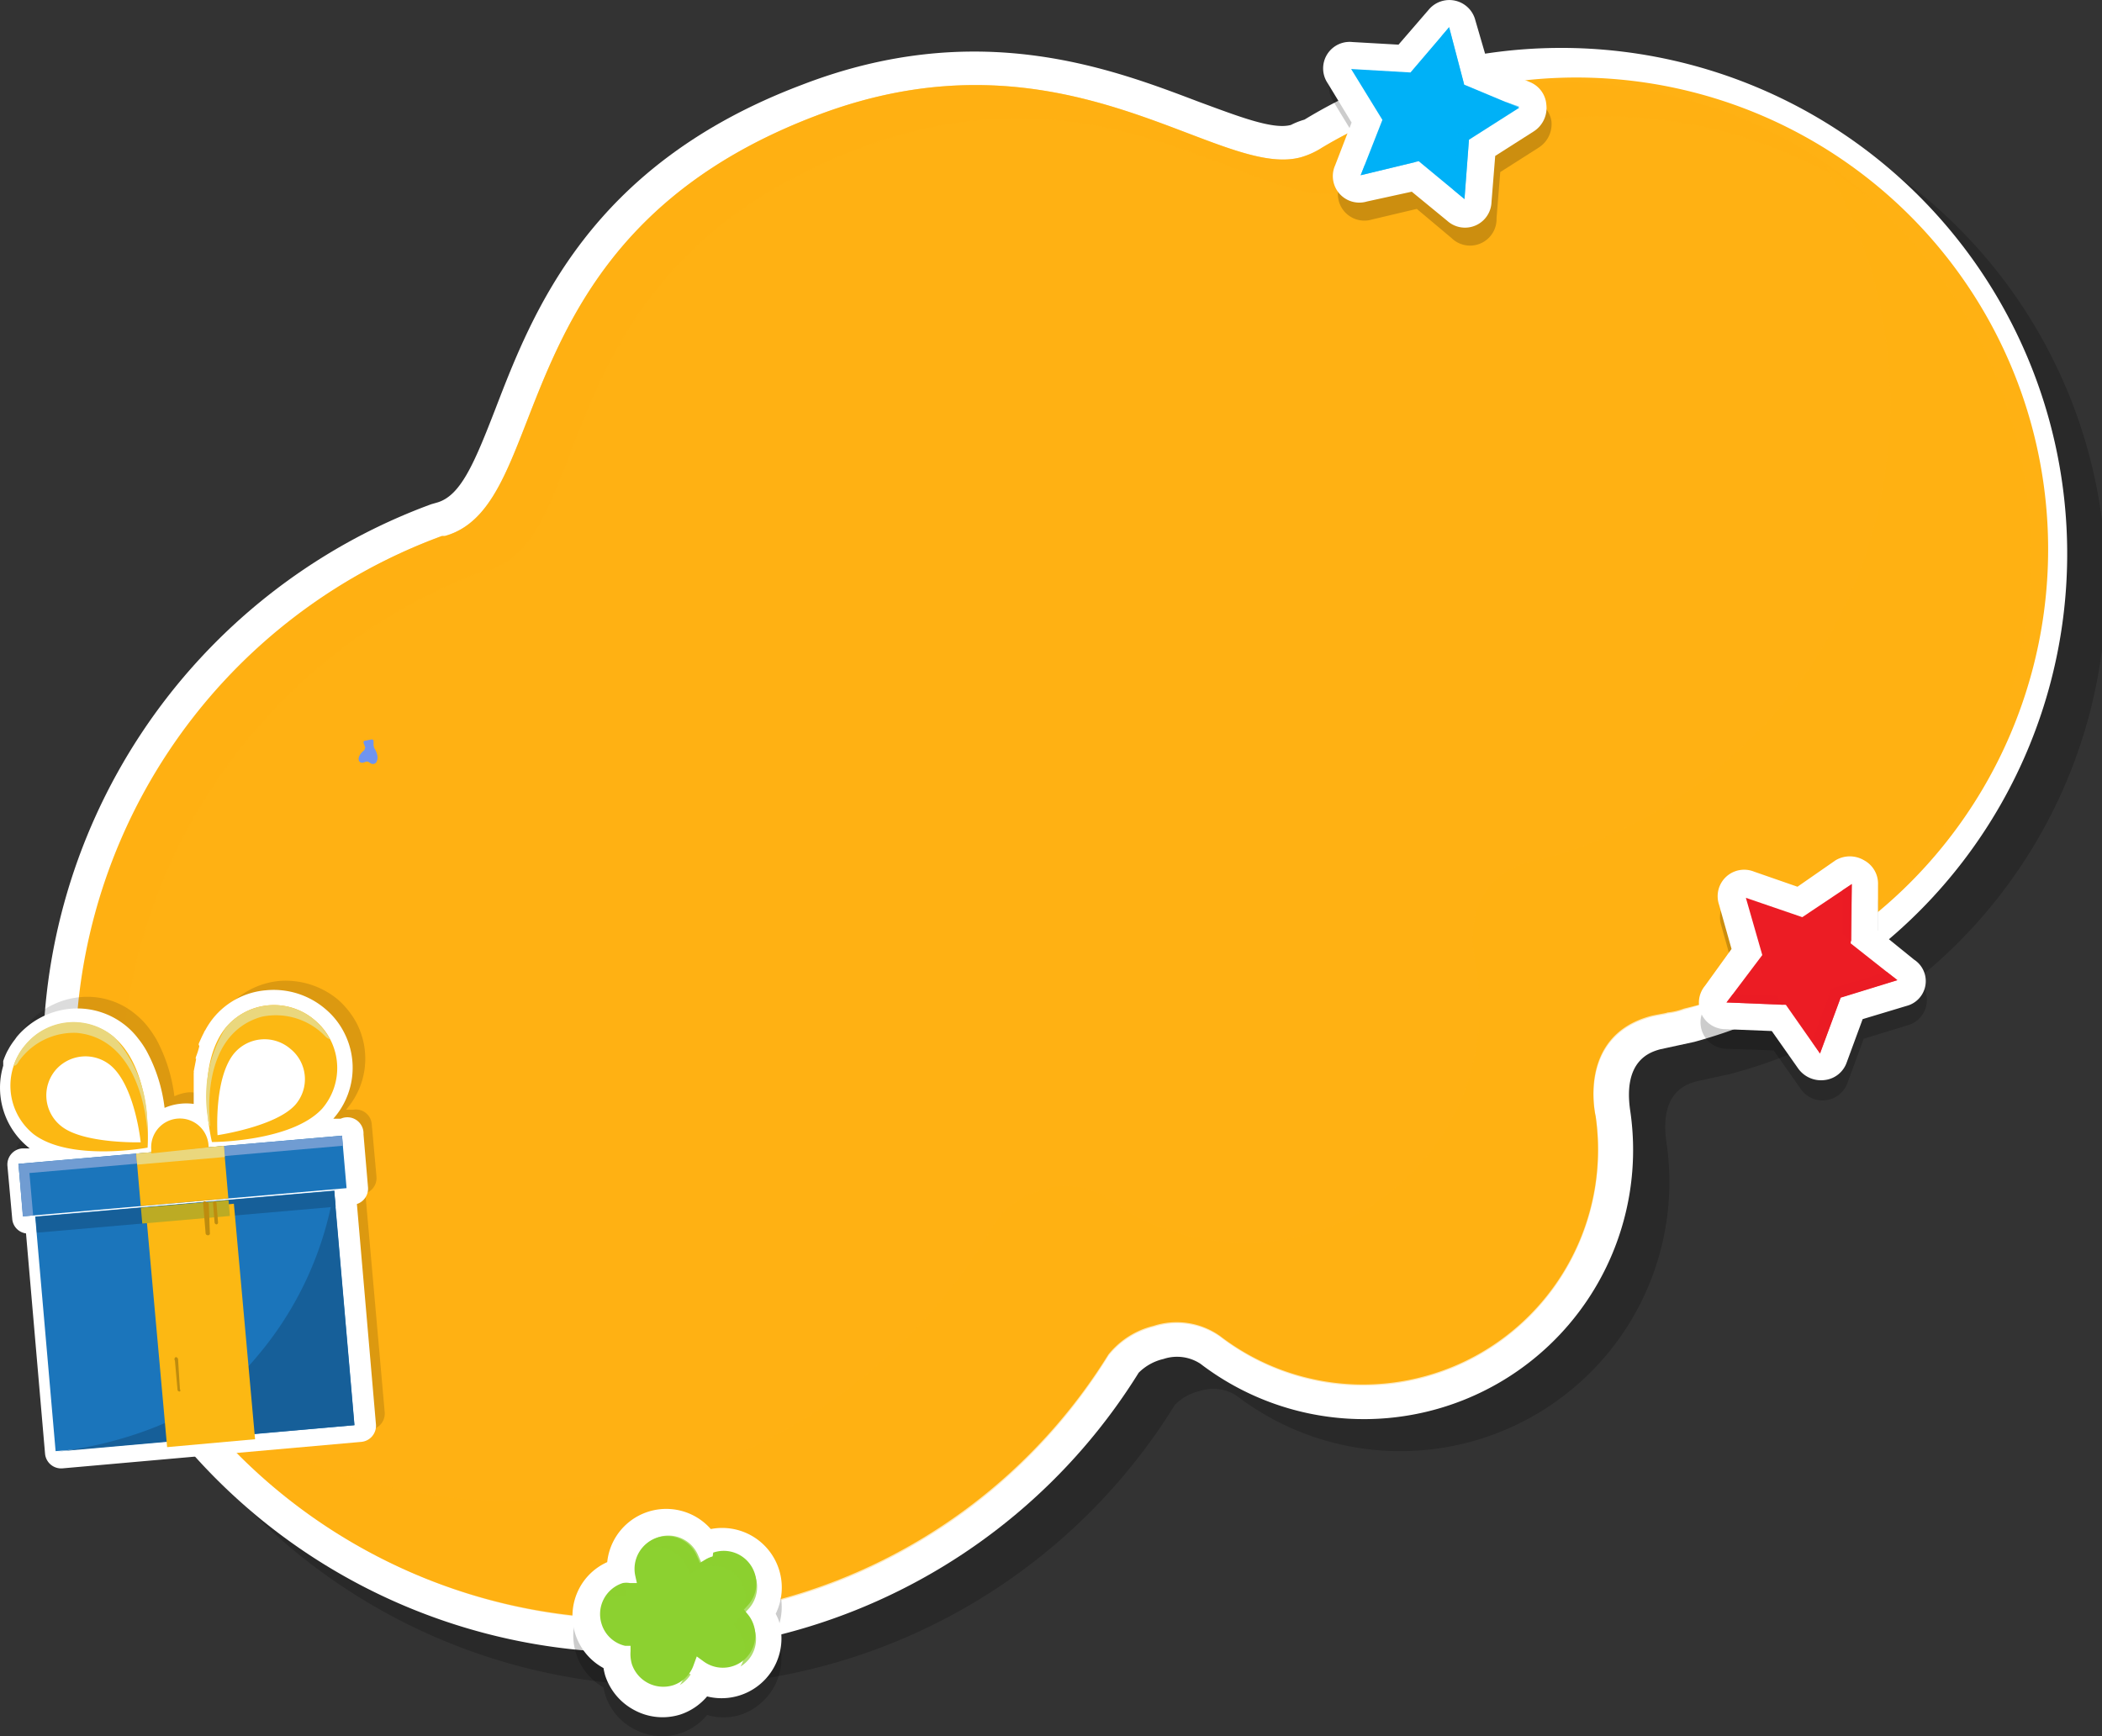 <svg xmlns="http://www.w3.org/2000/svg" width="320.067" height="264.399" viewBox="0 0 320.067 264.399">
  <rect x="0" y="0" width="320.067" height="264.399" fill="#333333" stroke="none"/>
  <g id="onborading4" transform="translate(-1.209 -9.137)">
    <g id="Layer_2" data-name="Layer 2" transform="translate(0.209 0.004)">
      <g id="Layer_1" data-name="Layer 1" transform="translate(1 -2)">
        <path id="Path_76" data-name="Path 76" d="M213.545,8.6a75.674,75.674,0,0,0-18.354,7.866,11.536,11.536,0,0,0-2.057.807c-2.743.766-8.068-1.331-14-3.509C165.664,8.6,145.333.853,118.63,11.18,86.359,23.644,77.646,45.951,71.959,60.715c-3.227,8.431-5.123,13.271-8.874,14.481l-.847.242A90.181,90.181,0,1,0,169.939,207.5a7.825,7.825,0,0,1,3.792-2.1,6.494,6.494,0,0,1,5.607.726,40.983,40.983,0,0,0,65.468-38.4c-1.21-7.866,3.106-9.076,4.518-9.479l5.2-1.129A77.042,77.042,0,1,0,213.543,8.59Z" transform="translate(8.965 17.566)" opacity="0.2"/>
        <path id="Path_77" data-name="Path 77" d="M212.1,7.388a75.675,75.675,0,0,0-18.354,8.068,11.536,11.536,0,0,0-2.057.807c-2.743.766-8.068-1.331-14-3.509-13.473-5.123-33.8-12.908-60.507-2.582C84.835,22.394,76.243,44.741,70.556,59.5c-3.267,8.431-5.325,13.271-8.915,14.28l-.847.242A90.208,90.208,0,1,0,168.5,206.294a7.825,7.825,0,0,1,3.792-2.1,6.494,6.494,0,0,1,5.607.726,40.983,40.983,0,0,0,65.469-38.4c-1.21-7.866,3.106-9.076,4.518-9.479l5.2-1.129A77.042,77.042,0,1,0,212.1,7.38Z" transform="translate(4.882 13.895)" fill="#fff"/>
        <path id="Path_78" data-name="Path 78" d="M209.942,9.034a70.107,70.107,0,0,0-17.063,7.342h0a12.1,12.1,0,0,1-3.187,1.452c-12.666,3.509-35.941-20.935-74.02-6.252C67.1,30.131,76.262,70.792,59.32,75.511h-.444a85.032,85.032,0,1,0,101.49,124.644,12.626,12.626,0,0,1,6.857-4.357,11.416,11.416,0,0,1,10.125,1.533,35.78,35.78,0,0,0,57.2-33.481s-2.9-12.1,8.269-15.207c.887-.242,2.662-.484,2.622-.565a9.987,9.987,0,0,0,2.582-.605A71.842,71.842,0,1,0,209.942,9.034Z" transform="translate(8.413 17.25)" fill="#ffb113"/>
        <path id="Path_79" data-name="Path 79" d="M12.774,182.615A85.073,85.073,0,0,1,65.214,80.237h.444c16.861-4.76,7.7-45.582,56.15-64.1,38.119-14.683,61.354,9.762,74.02,6.414a12.1,12.1,0,0,0,3.187-1.452h0A70.107,70.107,0,0,1,216.4,13.72a71.8,71.8,0,0,1,60.507,10.407A71.842,71.842,0,0,0,209.7,8.516a70.107,70.107,0,0,0-17.063,7.342h0a12.1,12.1,0,0,1-3.187,1.452c-12.666,3.509-35.941-20.935-74.02-6.252C66.868,29.613,76.024,70.274,59.082,74.993h-.444A84.952,84.952,0,0,0,38.47,223.638a84.427,84.427,0,0,1-25.7-41.024Z" transform="translate(8.651 17.768)" fill="#ffb113" opacity="0.5"/>
        <path id="Path_80" data-name="Path 80" d="M285.066,49.338A71.559,71.559,0,0,0,256.184,9a74.137,74.137,0,0,1,6.7,14.885,71.882,71.882,0,0,1-46.994,89.994l-2.541.686s-1.735.363-2.582.645c-11.093,3.469-7.664,15.49-7.745,15.49a35.78,35.78,0,0,1-56.11,35.618,11.3,11.3,0,0,0-10.165-1.17,12.706,12.706,0,0,0-6.7,4.558A84.71,84.71,0,0,1,7.42,196.773a84.71,84.71,0,0,0,139.731-6.494,12.626,12.626,0,0,1,6.857-4.357,11.416,11.416,0,0,1,10.125,1.533,35.78,35.78,0,0,0,57.2-33.481s-2.9-12.1,8.269-15.207c.887-.242,2.662-.484,2.622-.565a9.987,9.987,0,0,0,2.582-.605,71.842,71.842,0,0,0,50.261-88.259Z" transform="translate(21.669 27.288)" fill="#ffb113" opacity="0.3"/>
        <path id="Path_81" data-name="Path 81" d="M53.009,59.438H51.92a11.779,11.779,0,0,0,1.614-13.191h0a12.828,12.828,0,0,0-2.9-3.63,12.464,12.464,0,0,0-8.955-2.783,12.1,12.1,0,0,0-8.068,4.316,16.137,16.137,0,0,0-1.17,1.735l-.242.484a10.812,10.812,0,0,0-.645,1.452l-.242.565a7.667,7.667,0,0,1-.444,1.573.968.968,0,0,0,0,.323,15.57,15.57,0,0,0-.363,1.977v4.2a4.4,4.4,0,0,0,0,.726,7.06,7.06,0,0,0-2.541-.4,6.737,6.737,0,0,0-2.178.605,24.647,24.647,0,0,0-2.743-8.673,18.477,18.477,0,0,0-1.25-1.856,11.576,11.576,0,0,0-1.654-1.735,11.456,11.456,0,0,0-8.794-2.824A12.1,12.1,0,0,0,3.272,46.57l-.282.4h0a10.49,10.49,0,0,0-.807,1.21l-.524.524a12.1,12.1,0,0,0-.645,1.452v.726A11.738,11.738,0,0,0,5.047,63.471H3.918A2.461,2.461,0,0,0,1.7,66.134L2.385,74.2a2.5,2.5,0,0,0,2.1,2.219l2.945,33.561A2.461,2.461,0,0,0,10.09,112.2l45.461-4.034a2.461,2.461,0,0,0,2.259-2.662L54.865,72.184a2.461,2.461,0,0,0,1.694-2.541l-.726-8.068a2.42,2.42,0,0,0-2.824-2.138Z" transform="translate(0.767 120.696)" opacity="0.14"/>
        <path id="Path_82" data-name="Path 82" d="M52.089,59.756H50.959a11.7,11.7,0,0,0,1.614-13.191h0a11.5,11.5,0,0,0-2.9-3.59,12.1,12.1,0,0,0-8.955-2.783,11.537,11.537,0,0,0-8.068,4.276,12.1,12.1,0,0,0-1.17,1.775,1.654,1.654,0,0,0-.242.444c-.282.524-.484,1.008-.686,1.452s0,.363,0,.605a12.25,12.25,0,0,1-.484,1.533c-.161.524,0,.242,0,.363s-.242,1.25-.363,1.936a.605.605,0,0,1,0,.282V57.5a8.432,8.432,0,0,0-2.259,0,8.067,8.067,0,0,0-2.178.605,24.2,24.2,0,0,0-2.743-8.673,13.514,13.514,0,0,0-1.25-1.856,11.576,11.576,0,0,0-1.614-1.735,11.7,11.7,0,0,0-8.834-2.824,12.1,12.1,0,0,0-8.068,4.276l-.282.4h0a11.453,11.453,0,0,0-.807,1.17l-.363.645A12.1,12.1,0,0,0,.7,50.963v.726A11.7,11.7,0,0,0,4.732,64.274H3.6a2.461,2.461,0,0,0-2.259,2.662L2.07,75a2.42,2.42,0,0,0,2.1,2.219l2.9,33.561A2.461,2.461,0,0,0,9.734,113l45.5-4.034a2.461,2.461,0,0,0,2.219-2.662l-2.9-33.561A2.461,2.461,0,0,0,56.244,70.2l-.686-8.068a2.461,2.461,0,0,0-3.469-2.38Z" transform="translate(-0.209 121.749)" fill="#fff"/>
        <rect id="Rectangle_7" data-name="Rectangle 7" width="45.663" height="35.86" transform="translate(5.36 196.403) rotate(-4.97)" fill="#1b75bb"/>
        <path id="Path_83" data-name="Path 83" d="M47.781,83.54,2.32,87.574S22.287,86,32.856,73.174A52.2,52.2,0,0,0,44.675,47.68Z" transform="translate(6.197 144.636)" fill="#165f99"/>
        <rect id="Rectangle_8" data-name="Rectangle 8" width="45.663" height="2.42" transform="translate(5.413 196.448) rotate(-4.97)" fill="#165f99"/>
        <rect id="Rectangle_9" data-name="Rectangle 9" width="49.454" height="8.027" transform="translate(2.807 188.373) rotate(-4.98)" fill="#1b75bb"/>
        <path id="Path_84" data-name="Path 84" d="M50.193,45.64,2.473,49.795.9,49.956l.161,1.493.524,6.494,1.573-.161-.565-6.454,47.72-4.155Z" transform="translate(1.889 138.447)" fill="#709cd2"/>
        <rect id="Rectangle_10" data-name="Rectangle 10" width="13.392" height="8.027" transform="translate(20.736 186.813) rotate(-4.97)" fill="#fcb813"/>
        <rect id="Rectangle_11" data-name="Rectangle 11" width="13.392" height="1.694" transform="translate(20.746 186.802) rotate(-4.96)" fill="#ead77d"/>
        <rect id="Rectangle_12" data-name="Rectangle 12" width="13.446" height="36.005" transform="translate(22.22 195.656) rotate(-5.143)" fill="#fcb813"/>
        <rect id="Rectangle_13" data-name="Rectangle 13" width="13.392" height="2.42" transform="translate(21.455 195.058) rotate(-4.96)" fill="#bcab24"/>
        <path id="Path_85" data-name="Path 85" d="M14.646,49.338v-.323a4.372,4.372,0,1,0-8.713.726,2.057,2.057,0,0,0,0,.524Z" transform="translate(17.106 136.524)" fill="#fcb813"/>
        <path id="Path_86" data-name="Path 86" d="M24.415,42.971A9.56,9.56,0,0,0,10.9,44.141C6.021,50.192,8.8,61.567,8.8,61.567s12.1,0,16.781-5.083a9.479,9.479,0,0,0-1.17-13.513ZM21.47,55.92c-2.985,3.308-11.819,4.6-11.819,4.6s-.605-8.592,2.5-12.424a6.051,6.051,0,0,1,8.592-.726,5.93,5.93,0,0,1,.726,8.552Z" transform="translate(23.472 123.488)" fill="#fcb813"/>
        <path id="Path_87" data-name="Path 87" d="M25.907,45.23c.444.484.726.645.928.645a10.73,10.73,0,0,0-2.34-2.9,9.56,9.56,0,0,0-13.513,1.17,19.846,19.846,0,0,0-2.7,13.876,1.962,1.962,0,0,0,.363,1.17s-2.057-13.876,7.785-16.7a10.448,10.448,0,0,1,9.479,2.743Z" transform="translate(23.391 123.487)" fill="#ead77d"/>
        <path id="Path_88" data-name="Path 88" d="M4.067,58.314c5.567,4.316,17.426,2.1,17.426,2.1s.887-11.658-5.083-16.781A9.56,9.56,0,0,0,2.9,44.8a9.479,9.479,0,0,0,1.17,13.513Zm3.388-9.681a6.01,6.01,0,0,1,8.471-.686c3.671,3.187,4.518,11.658,4.518,11.658s-8.753.242-12.1-2.461a5.97,5.97,0,0,1-.887-8.511Z" transform="translate(0.981 125.49)" fill="#fcb813"/>
        <path id="Path_89" data-name="Path 89" d="M1.527,47.32c-.363.686-.605.686-.807.686a9.2,9.2,0,0,1,1.815-3.227,9.52,9.52,0,0,1,13.473-1.17A19.766,19.766,0,0,1,21.091,56.88c0,.726,0,1.21,0,1.21S20.566,43.972,10.361,43A10.286,10.286,0,0,0,1.527,47.32Z" transform="translate(1.343 125.432)" fill="#ead77d"/>
        <path id="Path_90" data-name="Path 90" d="M8.925,52.927a.282.282,0,0,1-.282.363h0s-.323,0-.363-.282L7.917,48.57a.291.291,0,1,1,.484-.323h0a.282.282,0,0,1,.363.282Z" transform="translate(23.028 145.964)" fill="#be8c0e"/>
        <path id="Path_91" data-name="Path 91" d="M7.625,58.881a.282.282,0,0,1,0,.363h0s-.363,0-.363-.282l-.4-4.437A.363.363,0,0,1,6.98,54h0a.363.363,0,0,1,.363.323Z" transform="translate(19.77 163.809)" fill="#be8c0e"/>
        <path id="Path_92" data-name="Path 92" d="M9.016,51.347a.282.282,0,0,1-.242.282h0a.363.363,0,0,1-.282-.242L8.25,48.362a.242.242,0,0,1,.242-.242h0s.242,0,.282.2Z" transform="translate(24.187 145.97)" fill="#be8c0e"/>
        <path id="Path_123" data-name="Path 123" d="M14.212,32.334h1.008a.252.252,0,0,0,.242-.282V30.922a.282.282,0,0,0-.282-.242l-1.049.2s-.2,0-.2.282l.282.807a.2.2,0,0,0,0,.363Z" transform="translate(41.419 93.061)" fill="#6f94ef"/>
        <path id="Path_124" data-name="Path 124" d="M16.1,31.249s.968,1.331.282,2.259a.673.673,0,0,1-.928,0c-.565-.4-.686,0-1.21,0s-.968-.887.484-2.017S16.1,31.249,16.1,31.249Z" transform="translate(40.862 93.783)" fill="#6f94ef"/>
        <path id="Path_129" data-name="Path 129" d="M38.189,91.656a9.117,9.117,0,0,0,4.034-2.783,8.794,8.794,0,0,0,5,0,9.116,9.116,0,0,0,5.889-11.456,7.626,7.626,0,0,0-.444-1.008,9.036,9.036,0,0,0,.484-6.736,8.834,8.834,0,0,0-4.518-5.325,8.673,8.673,0,0,0-5.849-.807,9.036,9.036,0,0,0-15.772,5,9.116,9.116,0,0,0-.565,16.135,8.068,8.068,0,0,0,.242,1.049,8.915,8.915,0,0,0,4.478,5.325A9.036,9.036,0,0,0,38.189,91.656Z" transform="translate(65.445 183.433)" opacity="0.2"/>
        <path id="Path_130" data-name="Path 130" d="M38.284,91.034a9.076,9.076,0,0,0,4.034-2.743A9.116,9.116,0,0,0,53.209,76.673a10.323,10.323,0,0,0-.444-.968A9.076,9.076,0,0,0,42.882,62.8,9.036,9.036,0,0,0,27.11,67.839a8.915,8.915,0,0,0-4.276,4.034,9.036,9.036,0,0,0,3.711,12.1,10.531,10.531,0,0,0,.242,1.089,9.157,9.157,0,0,0,4.478,5.325A9.036,9.036,0,0,0,38.284,91.034Z" transform="translate(65.35 181.191)" fill="#fff"/>
        <path id="Path_131" data-name="Path 131" d="M40,63.869a4.4,4.4,0,0,0-1.008.4l-.928.565-.444-1.008A4.921,4.921,0,0,0,31.53,61a5,5,0,0,0-3.308,5.809l.242,1.089H27.376a3.026,3.026,0,0,0-1.049,0A4.962,4.962,0,0,0,23.1,74.155a4.881,4.881,0,0,0,3.59,3.308H27.5v.807a5.526,5.526,0,0,0,.2,1.977,5.042,5.042,0,0,0,6.252,3.227,4.921,4.921,0,0,0,3.187-3.187l.444-1.21,1.049.766a4.948,4.948,0,0,0,7.624-5.526,4.921,4.921,0,0,0-.968-1.735l-.524-.645.565-.605a4.962,4.962,0,0,0-5.244-8.068Z" transform="translate(68.513 184.315)" fill="#8cd130"/>
        <path id="Path_132" data-name="Path 132" d="M25.874,68.25h0a4.962,4.962,0,0,0-2.824,2.34,4.034,4.034,0,0,1,1.089-.605,3.025,3.025,0,0,1,1.049,0h1.089l-.242-1.049S25.914,68.371,25.874,68.25ZM34.95,82.61a6.415,6.415,0,0,1-.524.887,4.881,4.881,0,0,0,1.654-1.613l-.686-.484Zm9.883-9.439-.524-.645.565-.605a4.962,4.962,0,0,0-5.244-8.068,4.4,4.4,0,0,0-1.008.4l-.928.565-.444-1.008a4.921,4.921,0,0,0-8.874-.524,4.356,4.356,0,0,1,1.049-.565,4.962,4.962,0,0,1,6.091,2.824l.444,1.008.928-.565a4.4,4.4,0,0,1,1.008-.4,4.962,4.962,0,0,1,5.244,8.068l-.565.605.565.645a5.525,5.525,0,0,1,.928,1.735,4.881,4.881,0,0,1-.4,4.034,4.881,4.881,0,0,0,1.17-7.382Z" transform="translate(69.087 184.25)" fill="#8cd130" opacity="0.7"/>
        <path id="Path_133" data-name="Path 133" d="M96.954,51.275l-5.526-4.316V39.94a4.176,4.176,0,0,0-6.333-3.469L79.286,40.5,72.67,38.246a4.041,4.041,0,0,0-5.163,4.921L69.4,49.9,65.369,55.47a4.034,4.034,0,0,0,3.146,6.656l7.019.242L79.568,68.1a4.034,4.034,0,0,0,7.261-.928l2.42-6.575,6.7-2.057a4,4,0,0,0,1.008-7.261Z" transform="translate(194.534 108.73)" opacity="0.2"/>
        <path id="Path_134" data-name="Path 134" d="M97.14,50.852l-5.526-4.478V39.4a4.034,4.034,0,0,0-2.138-3.711,4.235,4.235,0,0,0-4.316,0l-5.809,4.034-6.615-2.3a4.034,4.034,0,0,0-5.325,5.042l1.9,6.736L65.273,54.8a4.034,4.034,0,0,0,3.146,6.615l7.019.282,4.034,5.728a4.276,4.276,0,0,0,4.034,1.735,4.034,4.034,0,0,0,3.348-2.7l2.42-6.575,6.7-2.017a3.9,3.9,0,0,0,1.17-7.019Z" transform="translate(194.348 106.451)" fill="#fff"/>
        <path id="Path_135" data-name="Path 135" d="M84.46,36.14,84.3,45.176l7.1,5.607-8.632,2.662-3.146,8.511-5.2-7.422-9.036-.363,5.446-7.221-2.5-8.713,8.592,2.945Z" transform="translate(197.508 109.626)" fill="#ec1c24"/>
        <path id="Path_136" data-name="Path 136" d="M84.46,36.14l-1.452.968v6.656l1.412,1.129ZM66.388,52.88,65.38,54.171l8.632.363L73,53.122Zm23.356-3.388-8.39,2.541L78.369,60.1l1.25,1.815L82.766,53.4,91.4,50.742Z" transform="translate(197.508 109.626)" fill="#ec1c24" opacity="0.7"/>
        <path id="Path_137" data-name="Path 137" d="M81.7,16.013l-6.494-2.7L73.433,6.534a4.085,4.085,0,0,0-7.1-1.614l-4.558,5.325-7.019-.524A4.034,4.034,0,0,0,50.965,11.7a4.236,4.236,0,0,0,0,4.316l3.63,5.97-2.5,6.615a4.034,4.034,0,0,0,4.841,5.526l6.817-1.614,5.284,4.437a4.034,4.034,0,0,0,6.857-3.025l.565-7.019,5.889-3.751a4.236,4.236,0,0,0,1.9-4.034A4.034,4.034,0,0,0,81.7,16.013Z" transform="translate(151.981 10.432)" opacity="0.2"/>
        <path id="Path_138" data-name="Path 138" d="M81.8,15.333l-6.494-2.7L73.33,5.854a4.085,4.085,0,0,0-7.1-1.614l-4.6,5.325-7.019-.4a4.034,4.034,0,0,0-3.751,6.293l3.63,5.97-2.5,6.494a4.034,4.034,0,0,0,4.841,5.526l6.817-1.492,5.405,4.437a4.034,4.034,0,0,0,6.736-2.864l.565-7.019,5.889-3.751a4.236,4.236,0,0,0,1.9-4.034,4.034,4.034,0,0,0-2.34-3.388Z" transform="translate(151.318 8.369)" fill="#fff"/>
        <path id="Path_139" data-name="Path 139" d="M66.135,3.79l2.3,8.753,8.39,3.509L69.16,20.934l-.686,9.036L61.5,24.2l-8.834,2.138,3.308-8.431-4.76-7.745,9.036.524Z" transform="translate(154.519 11.482)" fill="#00b1f7"/>
        <path id="Path_140" data-name="Path 140" d="M65.043,3.79,63.913,5.121l1.694,6.454,1.654.686ZM52.175,24.806l-.605,1.533,8.39-2.017-1.331-1.089Zm21.581-9.6-7.422,4.72-.645,8.632,1.694,1.412.686-9.2,7.664-4.881Z" transform="translate(155.611 11.482)" fill="#00b1f7" opacity="0.6"/>
      </g>
    </g>
  </g>
</svg>
